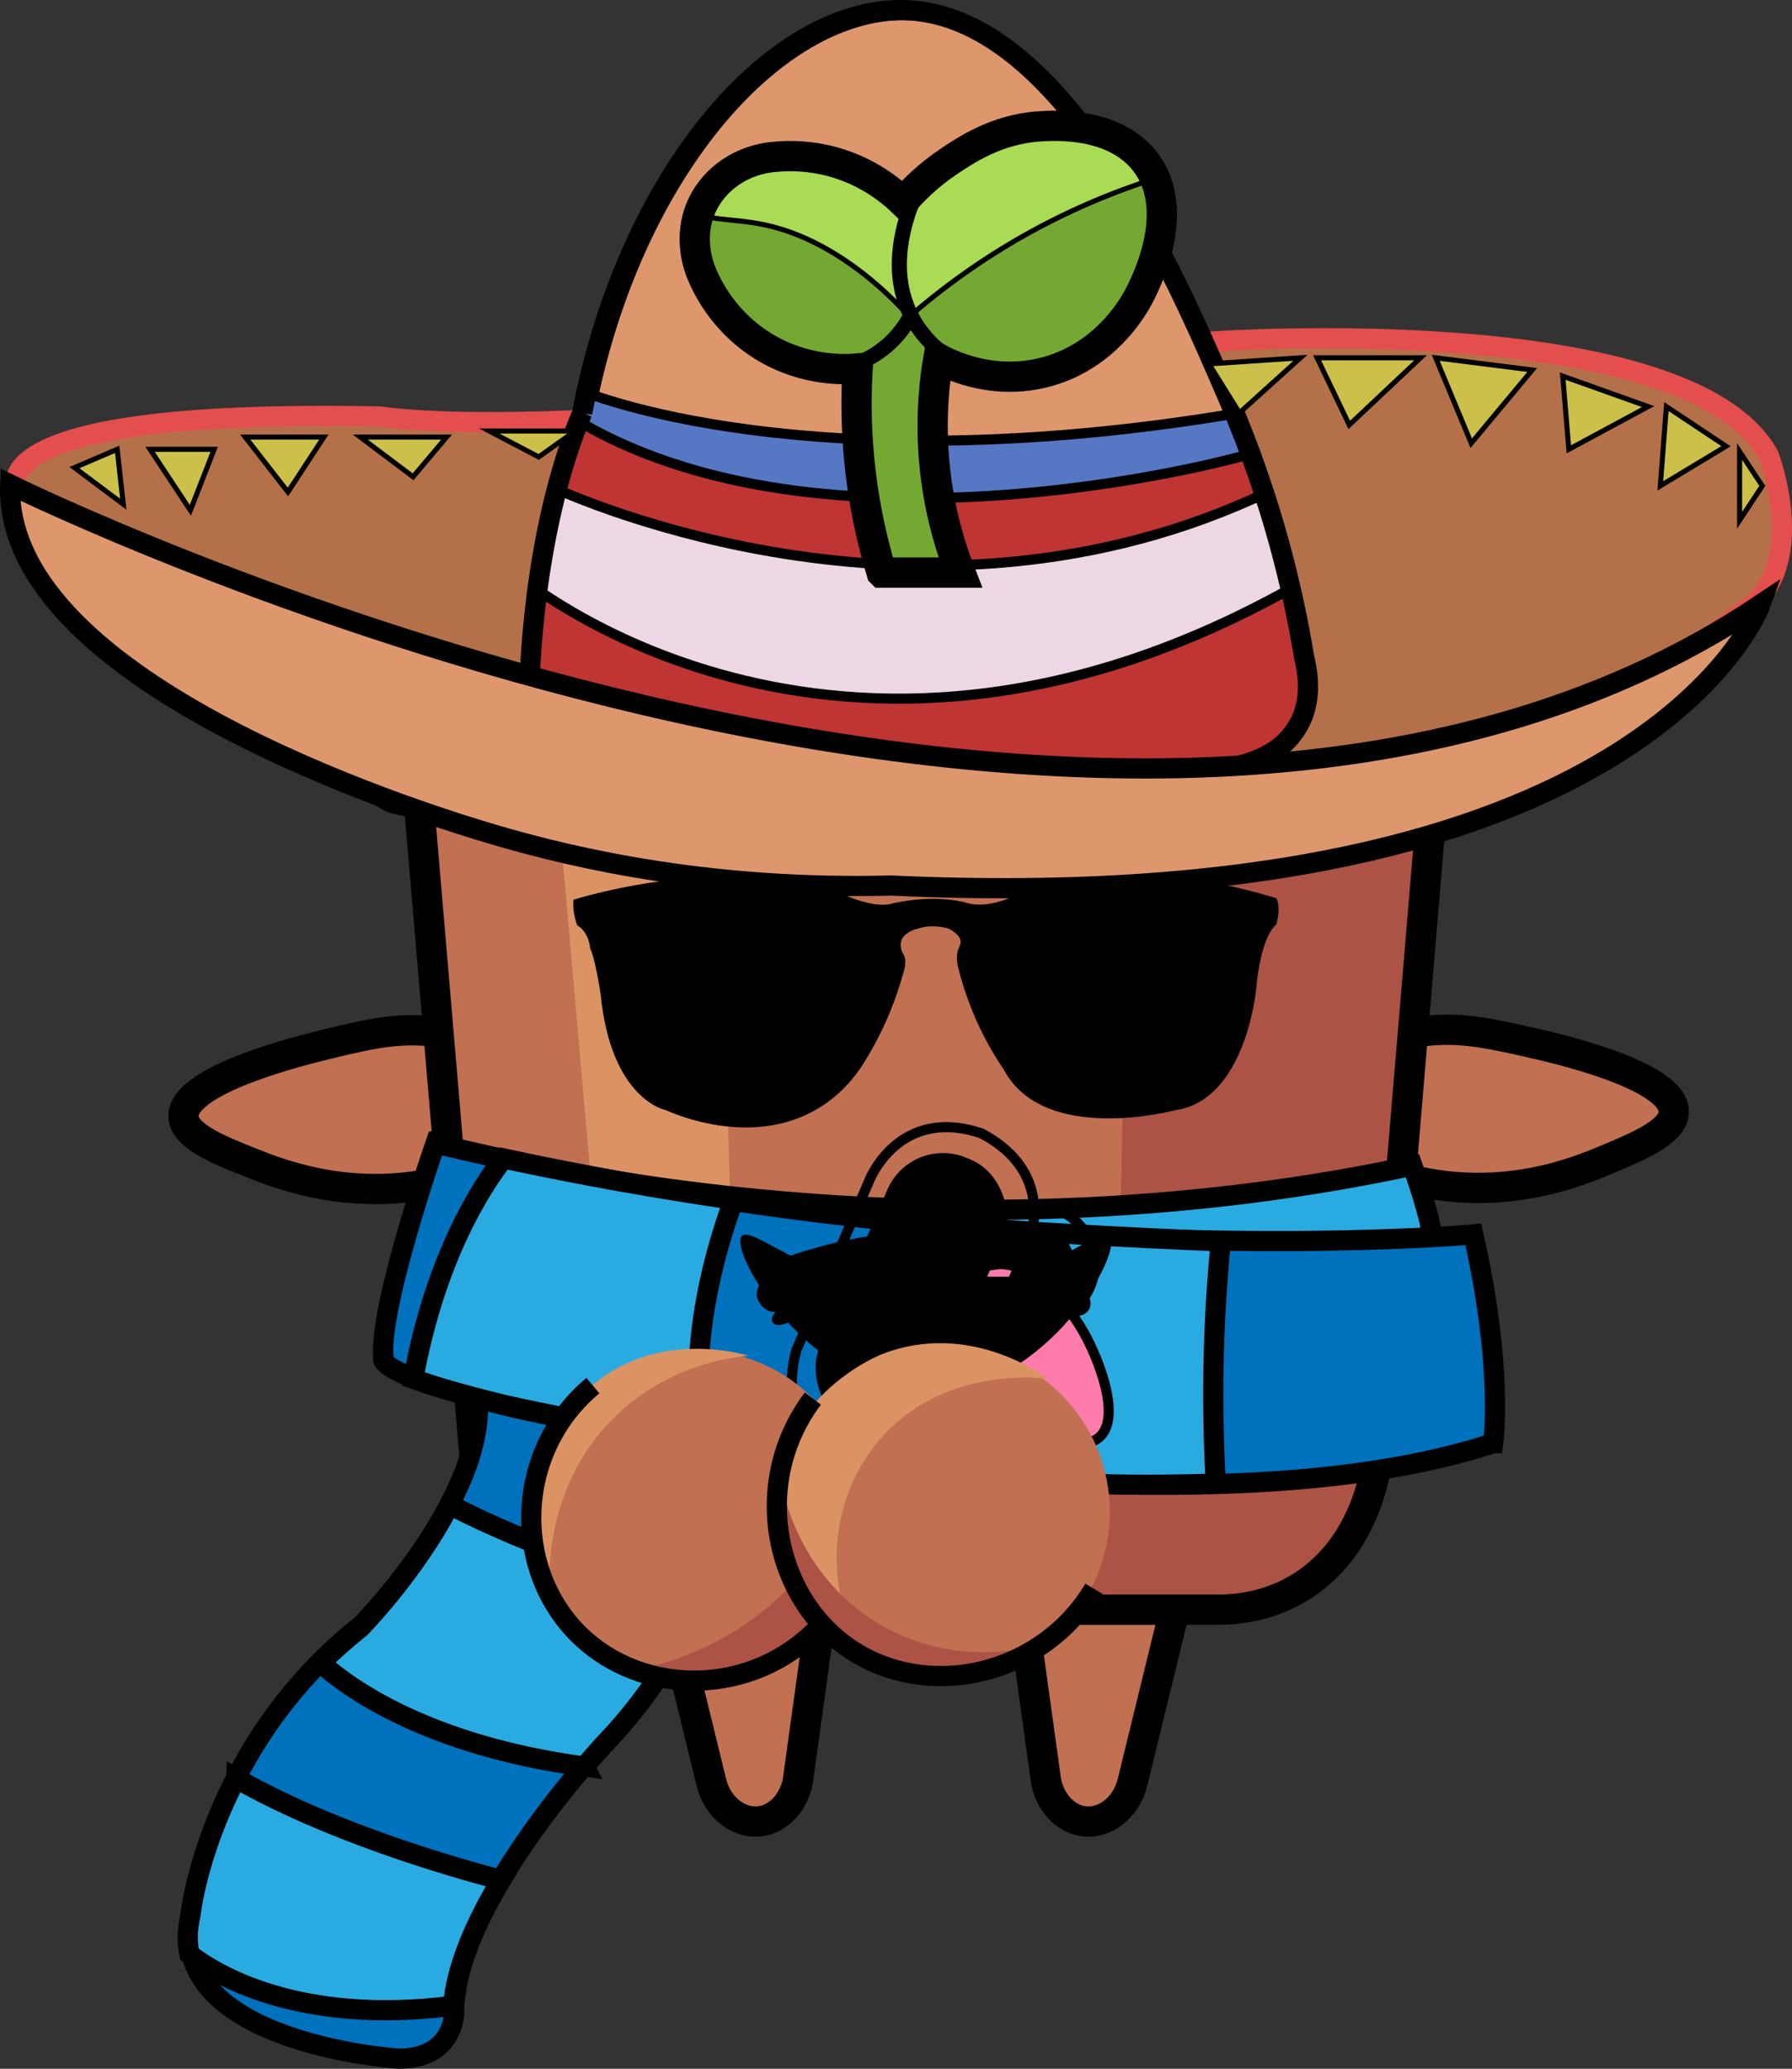 <?xml version="1.0" encoding="UTF-8"?><svg id="Laag_2" xmlns="http://www.w3.org/2000/svg" xmlns:xlink="http://www.w3.org/1999/xlink" viewBox="0 0 355.25 410.05"><rect x="0" y="0" width="355.25" height="410.05" fill="#333333" stroke="none"/><defs><style>.cls-1{stroke-width:3px;}.cls-1,.cls-2,.cls-3,.cls-4,.cls-5,.cls-6,.cls-7,.cls-8,.cls-9,.cls-10,.cls-11,.cls-12,.cls-13,.cls-14,.cls-15,.cls-16,.cls-17{stroke-miterlimit:10;}.cls-1,.cls-2,.cls-3,.cls-4,.cls-6,.cls-7,.cls-8,.cls-9,.cls-10,.cls-11,.cls-12,.cls-13,.cls-15,.cls-16,.cls-17{stroke:#000;}.cls-1,.cls-2,.cls-13,.cls-14,.cls-15{fill:none;}.cls-2,.cls-17{stroke-width:6px;}.cls-18{clip-path:url(#clippath);}.cls-3{fill:#edd7e4;}.cls-3,.cls-4,.cls-7,.cls-8,.cls-13,.cls-16{stroke-width:2px;}.cls-4{fill:#ff7bac;}.cls-5{fill:#b47049;stroke:#e54e4e;}.cls-5,.cls-6,.cls-9,.cls-10,.cls-14,.cls-15{stroke-width:4px;}.cls-6{fill:#0071bc;}.cls-7{fill:#bf3533;}.cls-8{fill:#5677c4;}.cls-9{fill:#29abe2;}.cls-10{fill:#de976d;}.cls-11{fill:#cbc04a;}.cls-12{fill:#a9db54;}.cls-14{stroke:#823a37;}.cls-19,.cls-20,.cls-21,.cls-22,.cls-23,.cls-24{stroke-width:0px;}.cls-17,.cls-23{fill:#c17052;}.cls-20{fill:#75a833;}.cls-21{fill:#ac5346;}.cls-22{fill:#db9364;}.cls-24{fill:#fff;}</style><clipPath id="clippath"><path class="cls-15" d="m115.42,81.8C124.46,34.54,152.97,1.89,178.71,2c31.86.14,54.36,52.67,64.98,77.39,8.58,19.97,12.69,37.87,14.83,50.78.9,3.66,1.52,9.01-1.14,13.61-2.78,4.8-8.36,9.36-25.2,9.36-34.11,0-54.35-.46-54.35-.46l-72.82-17.19s.32-29.51,10.41-53.69Z"/></clipPath></defs><g id="harry"><path id="been_l" class="cls-17" d="m132.65,319.05l8.36,34.18c1.25,5.24,5.73,8.47,10,7.72,3.41-.6,6.26-3.67,7.12-7.72,1.58-11.39,3.16-22.78,4.74-34.18h-30.22Z"/><path id="been_r" class="cls-17" d="m232.88,319.05l-8.36,34.18c-1.25,5.24-5.73,8.47-10,7.72-3.41-.6-6.26-3.67-7.12-7.72-1.58-11.39-3.16-22.78-4.74-34.18h30.22Z"/><path id="arm_l" class="cls-17" d="m88.04,204.75c10.04,1.72,23.87,7.96,23.71,14.92-.19,8.31-20.26,13.45-23.29,14.23-17.9,4.59-32.28-.88-38.33-3.28-6.75-2.68-13.68-5.43-13.75-9.37-.13-7.35,23.77-13.15,28.67-14.34,8.64-2.1,14.88-3.54,22.99-2.15Z"/><path id="arm_r" class="cls-17" d="m279.86,204.77c-10.01,1.9-23.73,8.38-23.45,15.33.33,8.31,20.49,13.1,23.54,13.82,17.98,4.27,32.26-1.44,38.27-3.95,6.7-2.8,13.59-5.67,13.59-9.61,0-7.36-23.99-12.74-28.92-13.84-8.68-1.95-14.94-3.28-23.02-1.75Z"/><g id="pot"><path class="cls-23" d="m83.02,114.05h201c1.76.07,4.07.46,6,2,3.4,2.71,3.1,6.96,3,22-.09,12.87.09,16.92-3,19-1.89,1.27-4.19,1.26-6,.98-3.67,43.67-7.33,87.35-11,131.02-.23,2.09-2.28,18.12-16,26-5.83,3.35-11.55,3.95-15,4h-117.37c-2.69,0-11.64-.36-19.63-7-10.79-8.98-11-22.11-11-24-3.67-43.08-7.33-86.17-11-129.25-2.11.14-4.83-.08-7-1.75-3.15-2.43-3.03-6.3-3-21,.02-13.8-.07-17.52,3-20,2.24-1.8,5.04-2.06,7-2Z"/><path class="cls-21" d="m224.08,154.25l-3.06,134.8s-1.4,24-25.7,30h37.56s18.76,0,18.76,0l13.5-10.93,7.37-15.95,10.09-117.14,1.43-22.98-59.94,2.2Z"/><path class="cls-22" d="m108.02,116.05s-4,3-4,10v28.2h35v-32.43s-.59-5.79,4.21-7.78-35.21,2.01-35.21,2.01Z"/><path class="cls-22" d="m110.29,156.05l11.73,133s1.06,19,21.03,30h23.09s-18.12-11-20.12-34l-3.51-130.8-32.22,1.8Z"/><line class="cls-14" x1="82.02" y1="156.05" x2="287.02" y2="156.05"/><path class="cls-21" d="m76.48,148.54s1.01,4.18,5.04,3.13h148.05v-30.59s0-3.86-3.02-4.9v-3.13l60.43,1.53,5.1,4.56v36.91H73.46l-.45-5.7.45-1.81h3.02Z"/><path class="cls-2" d="m83.02,114.05h201c1.76.07,4.07.46,6,2,3.4,2.71,3.1,6.96,3,22-.09,12.87.09,16.92-3,19-1.89,1.27-4.19,1.26-6,.98-3.67,43.67-7.33,87.35-11,131.02-.23,2.09-2.28,18.12-16,26-5.83,3.35-11.55,3.95-15,4h-117.37c-2.69,0-11.64-.36-19.63-7-10.79-8.98-11-22.11-11-24-3.67-43.08-7.33-86.17-11-129.25-2.11.14-4.83-.08-7-1.75-3.15-2.43-3.03-6.3-3-21,.02-13.8-.07-17.52,3-20,2.24-1.8,5.04-2.06,7-2Z"/></g><g id="sombrero"><path class="cls-5" d="m241.26,67.64s93.43-6.39,109.4,22.63c0,0,8.71,22.97-5.8,31.44,0,0-94.3,84.64-340.93-22.97,0,0-14.44-17.87,71.36-16.19,0,0,41.81,7.2,165.97-14.9Z"/><g class="cls-18"><path class="cls-10" d="m115.92,81.8C124.95,34.54,153.47,1.89,179.21,2c31.86.14,54.36,52.67,64.98,77.39,8.58,19.97,12.69,37.87,14.83,50.78.9,3.66,1.52,9.01-1.14,13.61-2.78,4.8-8.36,9.36-25.2,9.36-34.11,0-54.35-.46-54.35-.46l-72.82-17.19s.32-29.51,10.41-53.69Z"/><path class="cls-7" d="m108.07,109s39.7,30.84,142.48,5.45,0,43.53,0,43.53l-148.73-7.25,6.25-41.72Z"/><path class="cls-3" d="m104.21,84.22l-1.55,29.77s62.36,53.1,152.72,2.94l-1.94-28.35s-64.17,41.43-149.23-4.36Z"/><path class="cls-8" d="m115.6,77.57s44.26,18.8,130.11,4.26c85.85-14.54,3.02,16.9,3.02,16.9l-99.77,4.4-42.17-12.56s-8.33-8.77,0-11.18,8.81-1.81,8.81-1.81Z"/><path class="cls-7" d="m110.14,80.59l-1.19,15.72s70.26,33.86,139.78,2.42c69.53-31.44-3.02-8.16-3.02-8.16,0,0-86.15,23.88-135.57-9.98Z"/></g><path class="cls-15" d="m115.42,81.8C124.46,34.54,152.97,1.89,178.71,2c31.86.14,54.36,52.67,64.98,77.39,8.58,19.97,12.69,37.87,14.83,50.78.9,3.66,1.52,9.01-1.14,13.61-2.78,4.8-8.36,9.36-25.2,9.36-34.11,0-54.35-.46-54.35-.46l-72.82-17.19s.32-29.51,10.41-53.69Z"/><path class="cls-10" d="m2.02,96.05s220.26,108.84,347,23.77c0,0-22.45,62.61-172.42,55.7-34.63.89-61.61-5.02-78.98-10.18-8.88-2.64-94.18-27.97-95.6-67.29-.03-.85-.02-1.55,0-2Z"/><g id="Laag_17"><polygon class="cls-11" points="239.67 72.13 245.71 81.83 257.8 70.92 239.67 72.13"/><polygon class="cls-11" points="261.1 70.92 267.48 84.22 281.61 70.92 261.1 70.92"/><polygon class="cls-11" points="284.62 70.92 291.66 87.85 303.75 73.34 284.62 70.92"/><polygon class="cls-11" points="309.8 74.55 311.01 89.06 326.72 80.59 309.8 74.55"/><polygon class="cls-11" points="330.35 80.59 329.14 96.31 342.17 88.45 330.35 80.59"/><polygon class="cls-11" points="344.86 89.49 349.36 96.31 344.86 103.13 344.86 89.49"/><polygon class="cls-11" points="14.76 92.69 24.44 99.94 23.23 89.06 14.76 92.69"/><polygon class="cls-11" points="29.75 89.06 37.74 101.15 42.46 89.06 29.75 89.06"/><polygon class="cls-11" points="48.62 86.64 57.08 97.52 64.2 86.64 48.62 86.64"/><polygon class="cls-11" points="71.43 86.64 81.89 94.5 88.52 86.64 71.43 86.64"/><polygon class="cls-11" points="96.99 85.43 106.79 90.57 114.02 85.43 96.99 85.43"/></g></g><g id="sjaal"><path class="cls-9" d="m86.69,226.65s90.32,26.4,193.32,4.4c0,0,4,11.14,4,15.07,0,0-219.65,57.13-197.32-19.47Z"/><path class="cls-6" d="m142.58,285.42s6.44,27.63-20.56,57.63c0,0-32,33-32,56,0,0,0,9-11,9,0,0-47-3-41-29,0,0,3.42-33.04,33.71-57.02,0,0,26.88-27.4,22.58-47.69l48.27,11.08Z"/><path class="cls-6" d="m296.02,286.05s2.11-14.75-3.95-41.37c0,0-95.43,8.57-205.74-18.03,0,0-11.31,32.4-10.31,42.4,0,0-3,3,26,10,0,0,127,29,194,7Z"/><path class="cls-9" d="m145.45,237.81c-14.66-2.13-29.95-4.82-45.63-8.19-4.23,5.39-13.5,19.47-17.89,43.7,3.88,1.4,9.67,3.13,18.32,5.22,0,0,15.87,3.62,39.34,7.33-1.55-7.82-2.8-24.3,5.85-48.06Z"/><path class="cls-9" d="m242.02,246.05c-8.97-.36-18.07-.79-27.29-1.31-10.68-.6-21.2-1.3-31.53-2.09.21,14.45,1.23,32.09,4.15,49.49,8.31.89,17.22,1.57,26.67,1.91,9.55.34,18.57.3,27,0-.46-8.14-.64-16.94-.38-26.32.22-7.65.71-14.89,1.38-21.68Z"/><path class="cls-9" d="m46.8,352.49c-7.78,14.94-9.05,27.13-9.05,27.13-.66,2.84-.68,5.41-.2,7.73,4.83,3.77,21.37,14.18,52.28,10.22.61-7.87,4.58-16.71,9.53-24.93-10.65-2.8-34.25-9.7-52.56-20.16Z"/><path class="cls-9" d="m115.88,350.14c3.47-4.05,5.87-6.52,5.87-6.52,8.37-9.3,13.53-18.38,16.66-26.47-11.8-3.57-33.64-10.72-49.27-18.91-6.81,13.28-17.67,24.37-17.67,24.37-2.86,2.27-5.48,4.61-7.89,7.01,5.67,5.09,21.34,16.36,52.31,20.54Z"/></g><g id="plant"><path class="cls-20" d="m174.77,113.49c-2.16-7.16-4.12-16.08-4.75-26.44-.31-5.05-.26-9.74,0-14-2.7.23-10.2.52-18-4-8.58-4.98-12.02-12.58-13-15-.48-1.19-2.66-6.9,0-13,2.51-5.74,8.33-9.6,15-10,2.67-.22,6.55-.21,11,1,7.07,1.92,11.74,5.82,14,8,1.91-2.22,4.86-5.21,9-8,3.38-2.27,9.57-6.45,18-7,2.93-.19,14.84-.97,21,7,8.24,10.66-1.45,27.1-2,28-1.39,2.29-7.19,11.47-19,14-9.94,2.13-17.83-1.82-20-3-.83,4.85-1.41,10.97-1,18,.6,10.29,3.09,18.65,5.35,24.44h-15.6Z"/><path class="cls-12" d="m138.52,41.55c.54,2.29,6.48,1.63,13,3,18.19,3.82,31.17,21.18,30.33,20.11-1.18-1.5-2.46-3.53-3.33-6.11-2.58-7.7,3.52-13.12,2-18-2.3-7.4-17.46-7.82-22-8-5.46-.21-9.14.73-12,2-3.3,1.47-8.54,4.73-8,7Z"/><path class="cls-12" d="m228.52,35.55c-7.65,2.46-17,6.19-27,12-8.57,4.98-15.54,10.27-21,15-.56-1.61-5.18-15.63,3-27,9.04-12.56,28.53-14.66,39-7,2.98,2.18,4.84,4.87,6,7Z"/><path class="cls-1" d="m182.62,36.33s-14.63,24.89,9.88,37.31"/><path class="cls-1" d="m180.58,62.49c-.81,1.58-2.61,4.56-6.06,7.06-3.44,2.5-6.82,3.29-8.57,3.57"/><path class="cls-2" d="m174.77,113.49c-2.16-7.16-4.12-16.08-4.75-26.44-.31-5.05-.26-9.74,0-14-2.7.23-10.2.52-18-4-8.58-4.98-12.02-12.58-13-15-.48-1.19-2.66-6.9,0-13,2.51-5.74,8.33-9.6,15-10,2.67-.22,6.55-.21,11,1,7.07,1.92,11.74,5.82,14,8,1.91-2.22,4.86-5.21,9-8,3.38-2.27,9.57-6.45,18-7,2.93-.19,14.84-.97,21,7,8.24,10.66-1.45,27.1-2,28-1.39,2.29-7.19,11.47-19,14-9.94,2.13-17.83-1.82-20-3-.83,4.85-1.41,10.97-1,18,.6,10.29,3.09,18.65,5.35,24.44h-15.6Z"/></g><g id="ogen"><g id="neutraal"><circle class="cls-19" cx="148.52" cy="197.55" r="16.5"/><circle class="cls-19" cx="217.52" cy="197.55" r="16.5"/><circle class="cls-24" cx="222.02" cy="197.05" r="6"/><circle class="cls-24" cx="153.02" cy="197.05" r="6"/></g><g id="sangry"><path class="cls-19" d="m155.62,183.53c5.38,1.28,11.41,13.23,6.04,22.54-4.56,7.89-14.65,10.6-22.54,6.04-9.19-5.3-10.03-19.39-6.04-22.54,1.34-1.06,2.48-.3,6.08-.53,9.44-.61,12.21-6.52,16.46-5.51Z"/><path class="cls-19" d="m227.01,212.02c-7.89,4.56-17.98,1.85-22.54-6.04-5.28-9.15.49-21.01,6.04-22.54,3.36-.93,5.07,2.36,14.59,4.28,5.31,1.07,6.5.39,7.95,1.76,4.09,3.89,2.97,17.34-6.04,22.54Z"/><circle class="cls-24" cx="222.02" cy="197.05" r="6"/><circle class="cls-24" cx="153.02" cy="197.05" r="6"/></g><g id="bril"><path class="cls-19" d="m113.7,178.33s32.32-10.28,55.32-.28c0,0,5,2,8,1,0,0,8-2,15,0,0,0,3,1,8-1,0,0,21-10,53,0,0,0,1,1.45,0,5.22,0,0-3,1.78-4,12.78,0,0-2,22-16,24,0,0-26,7-34-8-1.26-1.85-2.53-3.93-3.75-6.25-2.63-5.03-4.24-9.77-5.25-13.75-.52-1.86-.32-3.14,0-4,.21-.57.45-.9.42-1.42-.06-1.13-1.3-2-2.42-2.58,0,0-3-1-6,0,0,0-5,1-3,5,0,0,1,1,0,4-.65,2.35-1.51,4.91-2.62,7.62-1.68,4.07-3.57,7.53-5.38,10.38-1.71,2.65-4.37,5.86-8.38,8.38-13.16,8.26-28.81,1.45-30.62.62,0,0-10.9-2-12.95-23,0,0-1.05-7-2.05-9,0,0-.21-3.28-2.6-4.64,0,0-1.04-2.8-.72-5.08Z"/></g></g><g id="mond"><g id="fluit"><circle class="cls-13" cx="205.52" cy="250.55" r="11.5"/><circle class="cls-16" cx="205.52" cy="250.55" r="6.5"/></g><g id="sip"><path class="cls-16" d="m212.02,261.55c-.33.86-10.35-4.9-26-5.5-18.84-.73-31.6,6.55-32,5.5-.41-1.09,12.46-10.55,29-10.5,16.46.05,29.39,9.5,29,10.5Z"/></g><g id="dorst"><path class="cls-16" d="m151.02,253.16c.29,1.48,10.98-1.37,27-.1,21.26,1.68,35.19,9.31,37,6,.92-1.69-2.03-4.93-3-6-10.78-11.85-32.42-8.26-40-7-10.74,1.78-21.29,5.62-21,7.1Z"/><path class="cls-4" d="m196.83,263.96c4.71,8.2,1.32,12.91,6.12,17.81,4.09,4.18,11.63,5.92,14.92,3.16,4.56-3.83-.01-15.5-3.08-20.92-4.13-7.3-11.52-13.9-16.86-13.42-.82.07-2.31.38-5.16.56-4.48.29-5.68-.14-6.06.5-.94,1.58,5.89,4.96,10.11,12.3Z"/></g><g id="blij"><path class="cls-19" d="m220.02,245.05c2.66,3.33-12.46,30.24-35,31-23.62.8-40.58-27.62-38-31,2.06-2.7,15.72,11.56,38,11,20.84-.52,32.91-13.61,35-11Z"/></g><g id="neutraal-2"><rect class="cls-19" x="150.02" y="253.05" width="65" height="7" rx="3.5" ry="3.5"/></g><g id="gek"><rect class="cls-19" x="168.15" y="227.38" width="25" height="58" rx="12" ry="12" transform="translate(245.29 563.27) rotate(-156.72)"/><path class="cls-13" d="m166.77,288.64s12.83,7.35,22.28-7.53l14.38-33.44s7.21-14.67-9.09-23.14"/><path class="cls-13" d="m167.23,288.83s-13.77-4.09-9.39-21.15l14.38-33.44s5.72-15.31,22.59-9.51"/></g></g><g id="billlen"><g id="bil_l"><circle class="cls-23" cx="137.93" cy="300.47" r="32.91"/><path class="cls-22" d="m109.02,316.05c-.22-2.72-1.38-21.11,12.66-35.02,10.39-10.3,22.88-11.96,26.71-12.32-2.12-.6-16.74-4.49-29.09,4.39-8.18,5.88-11.02,14.01-11.9,16.66-4.19,12.69.39,23.58,1.62,26.29Z"/><path class="cls-21" d="m169.27,293.84c-1.77,5.02-5.63,13.79-13.92,21.88-11.57,11.31-24.76,14.45-30.11,15.41,2.57,1.19,7.34,3,13.48,2.93,10.06-.12,17.06-5.17,19.41-7.04,2.34-1.97,7.98-7.25,10.62-16.17,2.24-7.58,1.2-14,.51-17.01Z"/><path class="cls-15" d="m162.24,322.63c-13.18,13.77-35.04,13.8-47.65,1.19-13.2-13.21-12.4-36.4,2.95-49.18"/></g><g id="bil_r"><circle class="cls-23" cx="187.1" cy="299.68" r="32.91"/><path class="cls-22" d="m170.53,327.01c-7.35-13.47-5.92-29.88,3.49-41.21,12.7-15.3,32.7-12.64,33.75-12.48-.73-.56-15.64-11.71-32.97-4.89-1.01.4-17.09,7.05-20.3,24.03-2.49,13.21,3.87,27.03,16.02,34.55Z"/><path class="cls-21" d="m208.12,325.45c-2.38.79-18.02,5.71-33.6-3.41-13.98-8.17-17.99-21.84-18.75-24.62-.29,3.32-.44,9.26,1.68,15.73,3.48,10.58,10.7,15.47,13.29,17.03,1.71.96,5.17,2.66,9.92,3.33.84.12,4.38.59,9.25-.16,8.19-1.27,14.5-5.13,18.21-7.9Z"/><path class="cls-15" d="m216.89,314.93c-10.07,16.83-31.69,21.97-47.01,12.78-16.41-9.85-21.43-33.68-8.73-50.5"/></g></g></g></svg>